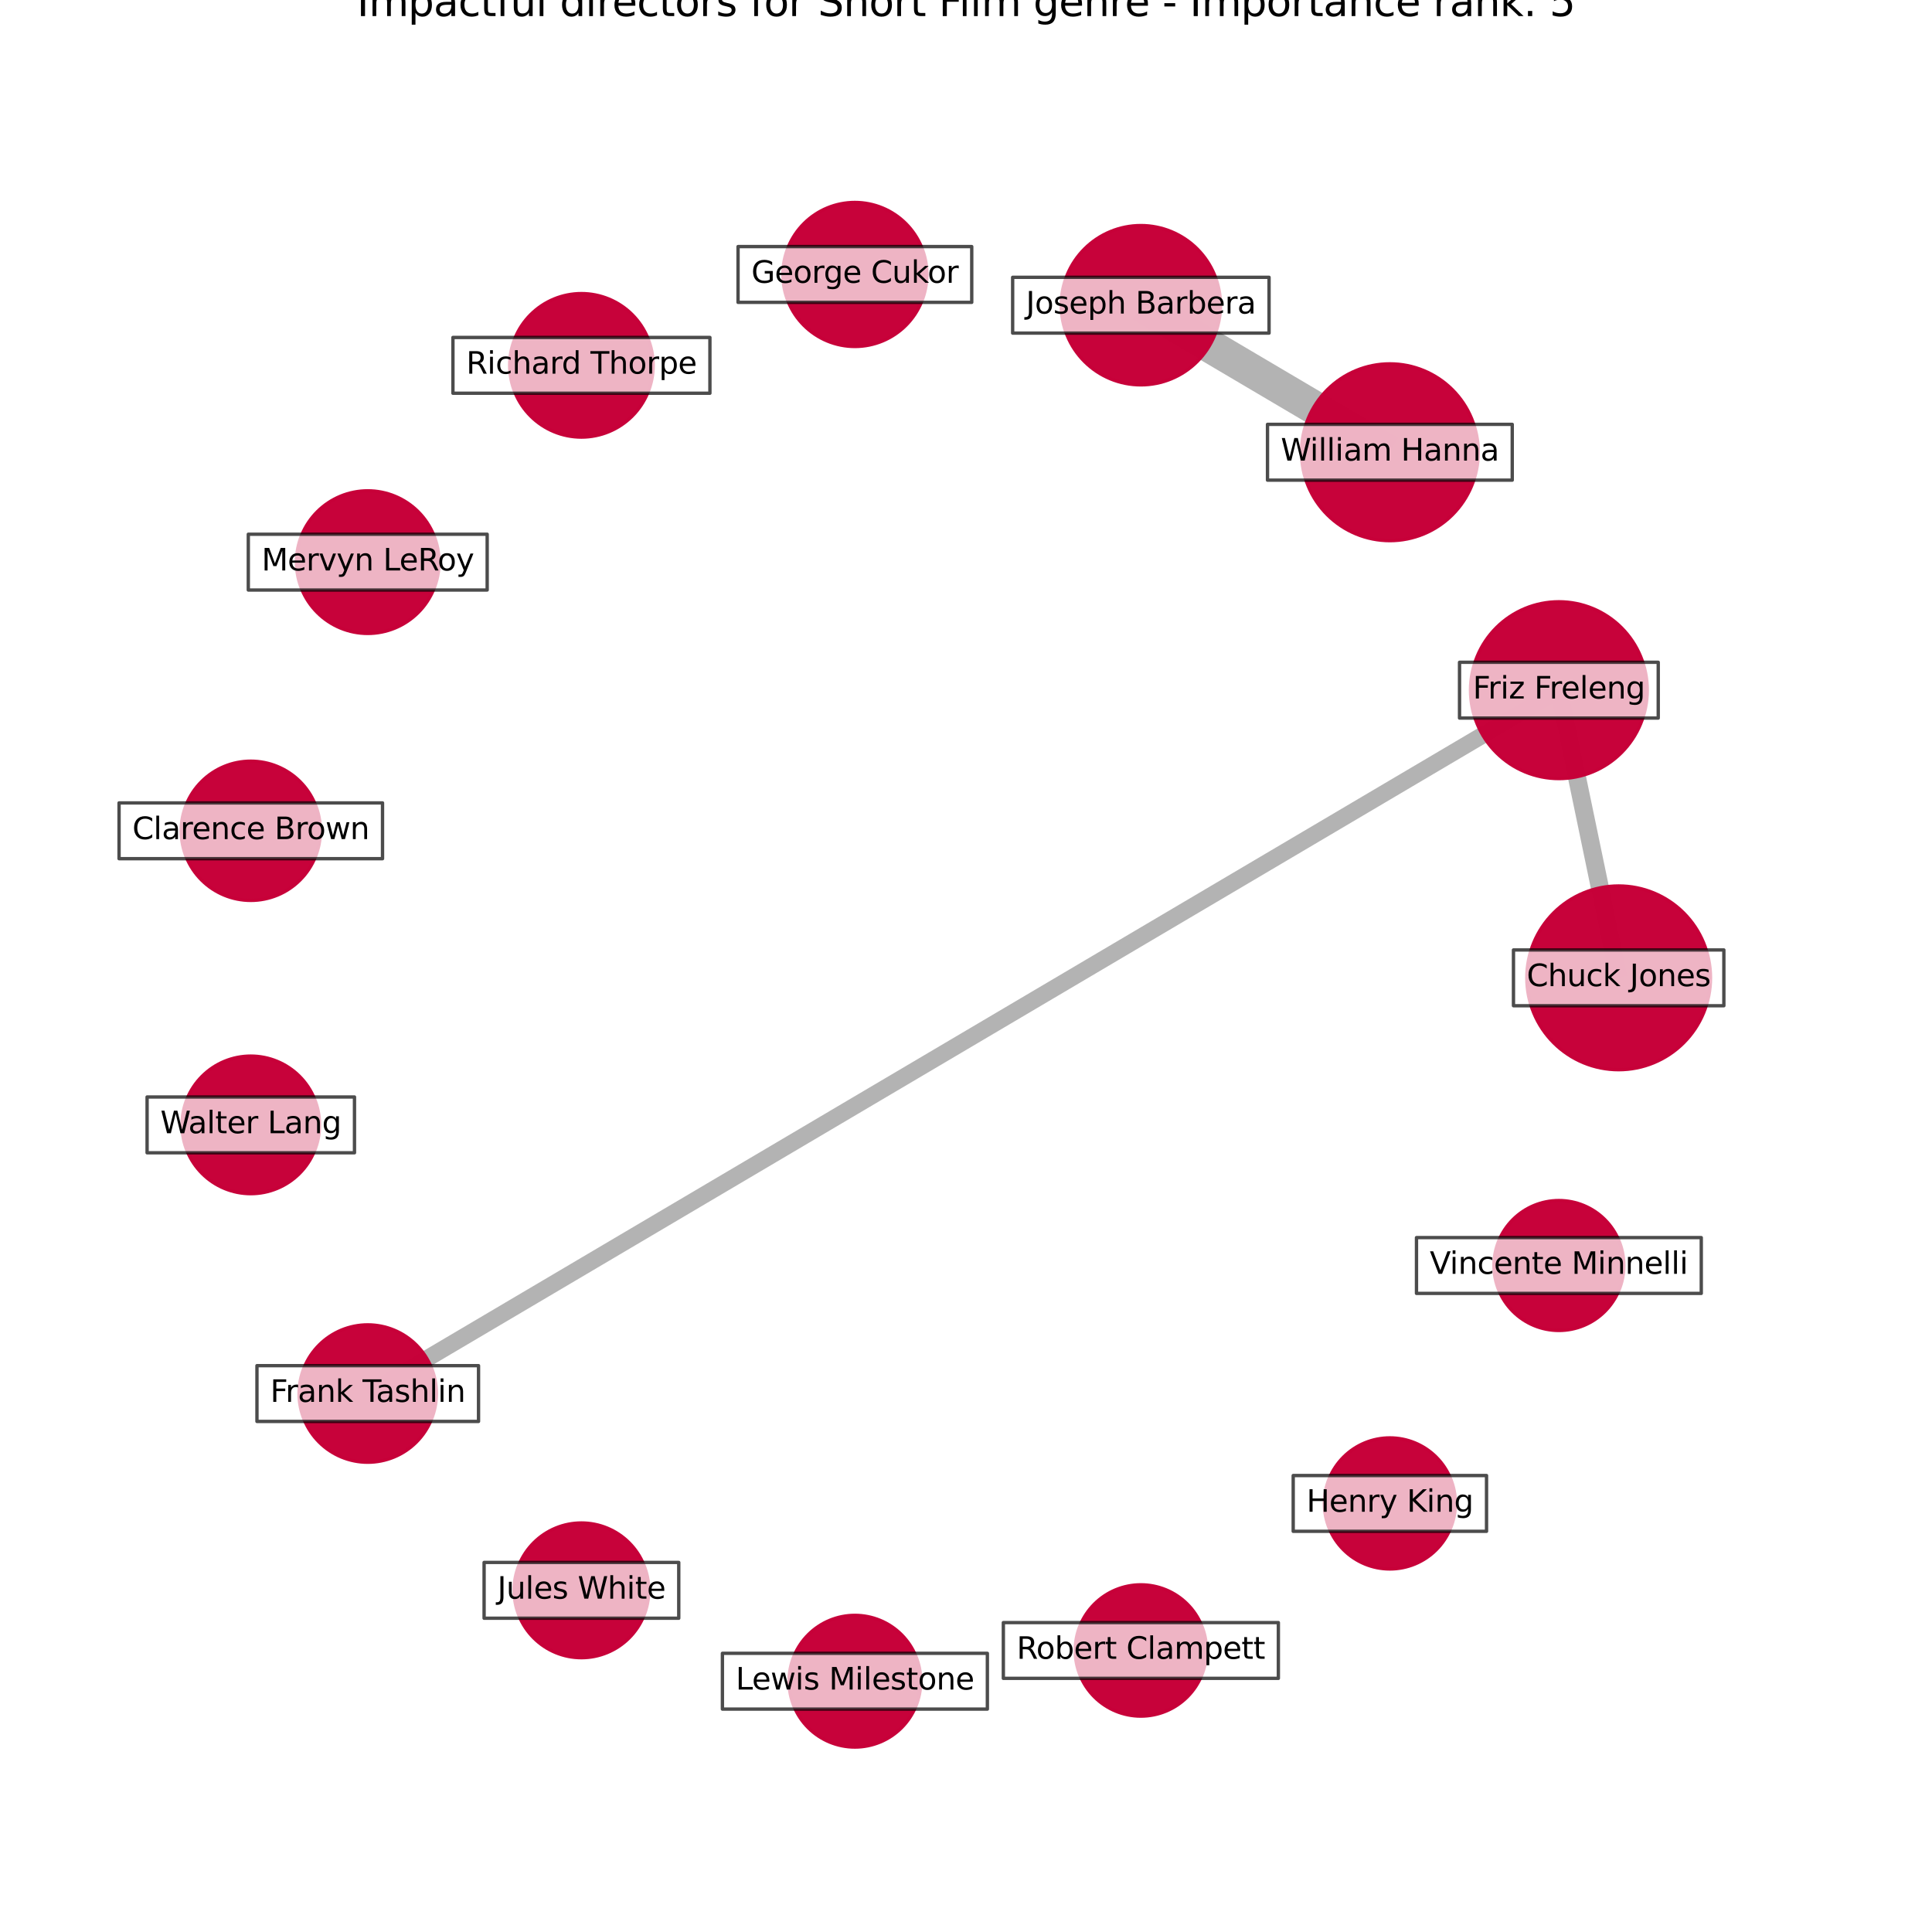 <?xml version="1.0" encoding="utf-8" standalone="no"?>
<!DOCTYPE svg PUBLIC "-//W3C//DTD SVG 1.1//EN"
  "http://www.w3.org/Graphics/SVG/1.1/DTD/svg11.dtd">
<svg xmlns:xlink="http://www.w3.org/1999/xlink" width="576pt" height="576pt" viewBox="0 0 576 576" xmlns="http://www.w3.org/2000/svg" version="1.1">
 <defs>
  <style type="text/css">*{stroke-linejoin: round; stroke-linecap: butt}</style>
 </defs>
 <g id="figure_1">
  <g id="patch_1">
   <path d="M 0 576 
L 576 576 
L 576 0 
L 0 0 
z
" style="fill: #ffffff"/>
  </g>
  <g id="axes_1">
   <g id="LineCollection_1">
    <path d="M 482.583 291.529 
L 464.76 205.766 
" clip-path="url(#p2ef12a302d)" style="fill: none; stroke: #000000; stroke-opacity: 0.3; stroke-width: 5.376"/>
    <path d="M 464.76 205.766 
L 109.637 415.468 
" clip-path="url(#p2ef12a302d)" style="fill: none; stroke: #000000; stroke-opacity: 0.3; stroke-width: 5"/>
    <path d="M 414.372 134.832 
L 340.131 90.993 
" clip-path="url(#p2ef12a302d)" style="fill: none; stroke: #000000; stroke-opacity: 0.3; stroke-width: 10"/>
   </g>
   <g id="PathCollection_1">
    <path d="M 482.583 318.916 
C 489.846 318.916 496.813 316.03 501.948 310.894 
C 507.084 305.759 509.97 298.792 509.97 291.529 
C 509.97 284.267 507.084 277.3 501.948 272.164 
C 496.813 267.029 489.846 264.143 482.583 264.143 
C 475.321 264.143 468.354 267.029 463.219 272.164 
C 458.083 277.3 455.197 284.267 455.197 291.529 
C 455.197 298.792 458.083 305.759 463.219 310.894 
C 468.354 316.03 475.321 318.916 482.583 318.916 
z
" clip-path="url(#p2ef12a302d)" style="fill: #c70039; fill-opacity: 0.99; stroke: #c70039; stroke-opacity: 0.99"/>
    <path d="M 464.76 232.12 
C 471.749 232.12 478.453 229.343 483.395 224.401 
C 488.337 219.459 491.113 212.755 491.113 205.766 
C 491.113 198.777 488.337 192.074 483.395 187.132 
C 478.453 182.19 471.749 179.413 464.76 179.413 
C 457.771 179.413 451.067 182.19 446.125 187.132 
C 441.183 192.074 438.407 198.777 438.407 205.766 
C 438.407 212.755 441.183 219.459 446.125 224.401 
C 451.067 229.343 457.771 232.12 464.76 232.12 
z
" clip-path="url(#p2ef12a302d)" style="fill: #c70039; fill-opacity: 0.99; stroke: #c70039; stroke-opacity: 0.99"/>
    <path d="M 414.372 161.186 
C 421.361 161.186 428.064 158.409 433.006 153.467 
C 437.948 148.525 440.725 141.821 440.725 134.832 
C 440.725 127.843 437.948 121.14 433.006 116.198 
C 428.064 111.256 421.361 108.479 414.372 108.479 
C 407.383 108.479 400.679 111.256 395.737 116.198 
C 390.795 121.14 388.018 127.843 388.018 134.832 
C 388.018 141.821 390.795 148.525 395.737 153.467 
C 400.679 158.409 407.383 161.186 414.372 161.186 
z
" clip-path="url(#p2ef12a302d)" style="fill: #c70039; fill-opacity: 0.99; stroke: #c70039; stroke-opacity: 0.99"/>
    <path d="M 340.131 114.738 
C 346.428 114.738 352.468 112.236 356.921 107.783 
C 361.373 103.33 363.875 97.29 363.875 90.993 
C 363.875 84.696 361.373 78.656 356.921 74.203 
C 352.468 69.75 346.428 67.248 340.131 67.248 
C 333.833 67.248 327.793 69.75 323.341 74.203 
C 318.888 78.656 316.386 84.696 316.386 90.993 
C 316.386 97.29 318.888 103.33 323.341 107.783 
C 327.793 112.236 333.833 114.738 340.131 114.738 
z
" clip-path="url(#p2ef12a302d)" style="fill: #c70039; fill-opacity: 0.99; stroke: #c70039; stroke-opacity: 0.99"/>
    <path d="M 254.874 103.297 
C 260.568 103.297 266.029 101.035 270.055 97.009 
C 274.081 92.983 276.343 87.522 276.343 81.828 
C 276.343 76.134 274.081 70.673 270.055 66.647 
C 266.029 62.621 260.568 60.359 254.874 60.359 
C 249.181 60.359 243.72 62.621 239.694 66.647 
C 235.668 70.673 233.406 76.134 233.406 81.828 
C 233.406 87.522 235.668 92.983 239.694 97.009 
C 243.72 101.035 249.181 103.297 254.874 103.297 
z
" clip-path="url(#p2ef12a302d)" style="fill: #c70039; fill-opacity: 0.99; stroke: #c70039; stroke-opacity: 0.99"/>
    <path d="M 173.344 130.316 
C 179.018 130.316 184.46 128.062 188.472 124.05 
C 192.484 120.038 194.738 114.596 194.738 108.922 
C 194.738 103.249 192.484 97.807 188.472 93.795 
C 184.46 89.783 179.018 87.529 173.344 87.529 
C 167.67 87.529 162.228 89.783 158.216 93.795 
C 154.204 97.807 151.95 103.249 151.95 108.922 
C 151.95 114.596 154.204 120.038 158.216 124.05 
C 162.228 128.062 167.67 130.316 173.344 130.316 
z
" clip-path="url(#p2ef12a302d)" style="fill: #c70039; fill-opacity: 0.99; stroke: #c70039; stroke-opacity: 0.99"/>
    <path d="M 109.637 188.849 
C 115.275 188.849 120.682 186.609 124.669 182.623 
C 128.655 178.636 130.895 173.229 130.895 167.591 
C 130.895 161.953 128.655 156.546 124.669 152.559 
C 120.682 148.573 115.275 146.333 109.637 146.333 
C 103.999 146.333 98.592 148.573 94.606 152.559 
C 90.619 156.546 88.379 161.953 88.379 167.591 
C 88.379 173.229 90.619 178.636 94.606 182.623 
C 98.592 186.609 103.999 188.849 109.637 188.849 
z
" clip-path="url(#p2ef12a302d)" style="fill: #c70039; fill-opacity: 0.99; stroke: #c70039; stroke-opacity: 0.99"/>
    <path d="M 74.769 268.441 
C 80.272 268.441 85.551 266.254 89.442 262.363 
C 93.334 258.472 95.52 253.193 95.52 247.69 
C 95.52 242.187 93.334 236.908 89.442 233.017 
C 85.551 229.125 80.272 226.939 74.769 226.939 
C 69.266 226.939 63.987 229.125 60.096 233.017 
C 56.205 236.908 54.018 242.187 54.018 247.69 
C 54.018 253.193 56.205 258.472 60.096 262.363 
C 63.987 266.254 69.266 268.441 74.769 268.441 
z
" clip-path="url(#p2ef12a302d)" style="fill: #c70039; fill-opacity: 0.99; stroke: #c70039; stroke-opacity: 0.99"/>
    <path d="M 74.769 355.876 
C 80.208 355.876 85.424 353.715 89.27 349.87 
C 93.116 346.024 95.276 340.807 95.276 335.369 
C 95.276 329.93 93.116 324.714 89.27 320.868 
C 85.424 317.023 80.208 314.862 74.769 314.862 
C 69.331 314.862 64.114 317.023 60.269 320.868 
C 56.423 324.714 54.262 329.93 54.262 335.369 
C 54.262 340.807 56.423 346.024 60.269 349.87 
C 64.114 353.715 69.331 355.876 74.769 355.876 
z
" clip-path="url(#p2ef12a302d)" style="fill: #c70039; fill-opacity: 0.99; stroke: #c70039; stroke-opacity: 0.99"/>
    <path d="M 109.637 435.946 
C 115.068 435.946 120.277 433.789 124.118 429.948 
C 127.958 426.108 130.116 420.899 130.116 415.468 
C 130.116 410.037 127.958 404.827 124.118 400.987 
C 120.277 397.147 115.068 394.989 109.637 394.989 
C 104.206 394.989 98.997 397.147 95.157 400.987 
C 91.316 404.827 89.159 410.037 89.159 415.468 
C 89.159 420.899 91.316 426.108 95.157 429.948 
C 98.997 433.789 104.206 435.946 109.637 435.946 
z
" clip-path="url(#p2ef12a302d)" style="fill: #c70039; fill-opacity: 0.99; stroke: #c70039; stroke-opacity: 0.99"/>
    <path d="M 173.344 494.217 
C 178.669 494.217 183.777 492.101 187.543 488.336 
C 191.309 484.57 193.425 479.462 193.425 474.136 
C 193.425 468.811 191.309 463.703 187.543 459.937 
C 183.777 456.172 178.669 454.056 173.344 454.056 
C 168.019 454.056 162.911 456.172 159.145 459.937 
C 155.379 463.703 153.263 468.811 153.263 474.136 
C 153.263 479.462 155.379 484.57 159.145 488.336 
C 162.911 492.101 168.019 494.217 173.344 494.217 
z
" clip-path="url(#p2ef12a302d)" style="fill: #c70039; fill-opacity: 0.99; stroke: #c70039; stroke-opacity: 0.99"/>
    <path d="M 254.874 520.864 
C 260.081 520.864 265.076 518.796 268.757 515.114 
C 272.439 511.432 274.508 506.438 274.508 501.231 
C 274.508 496.024 272.439 491.029 268.757 487.348 
C 265.076 483.666 260.081 481.597 254.874 481.597 
C 249.667 481.597 244.673 483.666 240.991 487.348 
C 237.309 491.029 235.241 496.024 235.241 501.231 
C 235.241 506.438 237.309 511.432 240.991 515.114 
C 244.673 518.796 249.667 520.864 254.874 520.864 
z
" clip-path="url(#p2ef12a302d)" style="fill: #c70039; fill-opacity: 0.99; stroke: #c70039; stroke-opacity: 0.99"/>
    <path d="M 340.131 511.638 
C 345.321 511.638 350.3 509.576 353.97 505.906 
C 357.641 502.235 359.703 497.256 359.703 492.066 
C 359.703 486.875 357.641 481.896 353.97 478.226 
C 350.3 474.556 345.321 472.493 340.131 472.493 
C 334.94 472.493 329.961 474.556 326.291 478.226 
C 322.62 481.896 320.558 486.875 320.558 492.066 
C 320.558 497.256 322.62 502.235 326.291 505.906 
C 329.961 509.576 334.94 511.638 340.131 511.638 
z
" clip-path="url(#p2ef12a302d)" style="fill: #c70039; fill-opacity: 0.99; stroke: #c70039; stroke-opacity: 0.99"/>
    <path d="M 414.372 467.763 
C 419.553 467.763 424.522 465.704 428.186 462.041 
C 431.85 458.377 433.908 453.407 433.908 448.226 
C 433.908 443.045 431.85 438.075 428.186 434.412 
C 424.522 430.748 419.553 428.69 414.372 428.69 
C 409.19 428.69 404.221 430.748 400.557 434.412 
C 396.894 438.075 394.835 443.045 394.835 448.226 
C 394.835 453.407 396.894 458.377 400.557 462.041 
C 404.221 465.704 409.19 467.763 414.372 467.763 
z
" clip-path="url(#p2ef12a302d)" style="fill: #c70039; fill-opacity: 0.99; stroke: #c70039; stroke-opacity: 0.99"/>
    <path d="M 464.76 396.657 
C 469.896 396.657 474.822 394.617 478.453 390.985 
C 482.085 387.354 484.125 382.428 484.125 377.292 
C 484.125 372.157 482.085 367.231 478.453 363.599 
C 474.822 359.968 469.896 357.927 464.76 357.927 
C 459.624 357.927 454.698 359.968 451.067 363.599 
C 447.436 367.231 445.395 372.157 445.395 377.292 
C 445.395 382.428 447.436 387.354 451.067 390.985 
C 454.698 394.617 459.624 396.657 464.76 396.657 
z
" clip-path="url(#p2ef12a302d)" style="fill: #c70039; fill-opacity: 0.99; stroke: #c70039; stroke-opacity: 0.99"/>
   </g>
   <g id="text_1">
    <g id="patch_2">
     <path d="M 451.221 299.845 
L 513.946 299.845 
L 513.946 283.214 
L 451.221 283.214 
z
" clip-path="url(#p2ef12a302d)" style="fill: #ffffff; opacity: 0.7; stroke: #000000; stroke-linejoin: miter"/>
    </g>
    <g clip-path="url(#p2ef12a302d)">
     <!-- Chuck Jones -->
     <g transform="translate(455.181 294.013)scale(0.09 -0.09)">
      <defs>
       <path id="DejaVuSans-43" d="M 4122 4306 
L 4122 3641 
Q 3803 3938 3442 4084 
Q 3081 4231 2675 4231 
Q 1875 4231 1450 3742 
Q 1025 3253 1025 2328 
Q 1025 1406 1450 917 
Q 1875 428 2675 428 
Q 3081 428 3442 575 
Q 3803 722 4122 1019 
L 4122 359 
Q 3791 134 3420 21 
Q 3050 -91 2638 -91 
Q 1578 -91 968 557 
Q 359 1206 359 2328 
Q 359 3453 968 4101 
Q 1578 4750 2638 4750 
Q 3056 4750 3426 4639 
Q 3797 4528 4122 4306 
z
" transform="scale(0.016)"/>
       <path id="DejaVuSans-68" d="M 3513 2113 
L 3513 0 
L 2938 0 
L 2938 2094 
Q 2938 2591 2744 2837 
Q 2550 3084 2163 3084 
Q 1697 3084 1428 2787 
Q 1159 2491 1159 1978 
L 1159 0 
L 581 0 
L 581 4863 
L 1159 4863 
L 1159 2956 
Q 1366 3272 1645 3428 
Q 1925 3584 2291 3584 
Q 2894 3584 3203 3211 
Q 3513 2838 3513 2113 
z
" transform="scale(0.016)"/>
       <path id="DejaVuSans-75" d="M 544 1381 
L 544 3500 
L 1119 3500 
L 1119 1403 
Q 1119 906 1312 657 
Q 1506 409 1894 409 
Q 2359 409 2629 706 
Q 2900 1003 2900 1516 
L 2900 3500 
L 3475 3500 
L 3475 0 
L 2900 0 
L 2900 538 
Q 2691 219 2414 64 
Q 2138 -91 1772 -91 
Q 1169 -91 856 284 
Q 544 659 544 1381 
z
M 1991 3584 
L 1991 3584 
z
" transform="scale(0.016)"/>
       <path id="DejaVuSans-63" d="M 3122 3366 
L 3122 2828 
Q 2878 2963 2633 3030 
Q 2388 3097 2138 3097 
Q 1578 3097 1268 2742 
Q 959 2388 959 1747 
Q 959 1106 1268 751 
Q 1578 397 2138 397 
Q 2388 397 2633 464 
Q 2878 531 3122 666 
L 3122 134 
Q 2881 22 2623 -34 
Q 2366 -91 2075 -91 
Q 1284 -91 818 406 
Q 353 903 353 1747 
Q 353 2603 823 3093 
Q 1294 3584 2113 3584 
Q 2378 3584 2631 3529 
Q 2884 3475 3122 3366 
z
" transform="scale(0.016)"/>
       <path id="DejaVuSans-6b" d="M 581 4863 
L 1159 4863 
L 1159 1991 
L 2875 3500 
L 3609 3500 
L 1753 1863 
L 3688 0 
L 2938 0 
L 1159 1709 
L 1159 0 
L 581 0 
L 581 4863 
z
" transform="scale(0.016)"/>
       <path id="DejaVuSans-20" transform="scale(0.016)"/>
       <path id="DejaVuSans-4a" d="M 628 4666 
L 1259 4666 
L 1259 325 
Q 1259 -519 939 -900 
Q 619 -1281 -91 -1281 
L -331 -1281 
L -331 -750 
L -134 -750 
Q 284 -750 456 -515 
Q 628 -281 628 325 
L 628 4666 
z
" transform="scale(0.016)"/>
       <path id="DejaVuSans-6f" d="M 1959 3097 
Q 1497 3097 1228 2736 
Q 959 2375 959 1747 
Q 959 1119 1226 758 
Q 1494 397 1959 397 
Q 2419 397 2687 759 
Q 2956 1122 2956 1747 
Q 2956 2369 2687 2733 
Q 2419 3097 1959 3097 
z
M 1959 3584 
Q 2709 3584 3137 3096 
Q 3566 2609 3566 1747 
Q 3566 888 3137 398 
Q 2709 -91 1959 -91 
Q 1206 -91 779 398 
Q 353 888 353 1747 
Q 353 2609 779 3096 
Q 1206 3584 1959 3584 
z
" transform="scale(0.016)"/>
       <path id="DejaVuSans-6e" d="M 3513 2113 
L 3513 0 
L 2938 0 
L 2938 2094 
Q 2938 2591 2744 2837 
Q 2550 3084 2163 3084 
Q 1697 3084 1428 2787 
Q 1159 2491 1159 1978 
L 1159 0 
L 581 0 
L 581 3500 
L 1159 3500 
L 1159 2956 
Q 1366 3272 1645 3428 
Q 1925 3584 2291 3584 
Q 2894 3584 3203 3211 
Q 3513 2838 3513 2113 
z
" transform="scale(0.016)"/>
       <path id="DejaVuSans-65" d="M 3597 1894 
L 3597 1613 
L 953 1613 
Q 991 1019 1311 708 
Q 1631 397 2203 397 
Q 2534 397 2845 478 
Q 3156 559 3463 722 
L 3463 178 
Q 3153 47 2828 -22 
Q 2503 -91 2169 -91 
Q 1331 -91 842 396 
Q 353 884 353 1716 
Q 353 2575 817 3079 
Q 1281 3584 2069 3584 
Q 2775 3584 3186 3129 
Q 3597 2675 3597 1894 
z
M 3022 2063 
Q 3016 2534 2758 2815 
Q 2500 3097 2075 3097 
Q 1594 3097 1305 2825 
Q 1016 2553 972 2059 
L 3022 2063 
z
" transform="scale(0.016)"/>
       <path id="DejaVuSans-73" d="M 2834 3397 
L 2834 2853 
Q 2591 2978 2328 3040 
Q 2066 3103 1784 3103 
Q 1356 3103 1142 2972 
Q 928 2841 928 2578 
Q 928 2378 1081 2264 
Q 1234 2150 1697 2047 
L 1894 2003 
Q 2506 1872 2764 1633 
Q 3022 1394 3022 966 
Q 3022 478 2636 193 
Q 2250 -91 1575 -91 
Q 1294 -91 989 -36 
Q 684 19 347 128 
L 347 722 
Q 666 556 975 473 
Q 1284 391 1588 391 
Q 1994 391 2212 530 
Q 2431 669 2431 922 
Q 2431 1156 2273 1281 
Q 2116 1406 1581 1522 
L 1381 1569 
Q 847 1681 609 1914 
Q 372 2147 372 2553 
Q 372 3047 722 3315 
Q 1072 3584 1716 3584 
Q 2034 3584 2315 3537 
Q 2597 3491 2834 3397 
z
" transform="scale(0.016)"/>
      </defs>
      <use xlink:href="#DejaVuSans-43"/>
      <use xlink:href="#DejaVuSans-68" x="69.824"/>
      <use xlink:href="#DejaVuSans-75" x="133.203"/>
      <use xlink:href="#DejaVuSans-63" x="196.582"/>
      <use xlink:href="#DejaVuSans-6b" x="251.562"/>
      <use xlink:href="#DejaVuSans-20" x="309.473"/>
      <use xlink:href="#DejaVuSans-4a" x="341.26"/>
      <use xlink:href="#DejaVuSans-6f" x="370.752"/>
      <use xlink:href="#DejaVuSans-6e" x="431.934"/>
      <use xlink:href="#DejaVuSans-65" x="495.312"/>
      <use xlink:href="#DejaVuSans-73" x="556.836"/>
     </g>
    </g>
   </g>
   <g id="text_2">
    <g id="patch_3">
     <path d="M 435.139 214.081 
L 494.381 214.081 
L 494.381 197.451 
L 435.139 197.451 
z
" clip-path="url(#p2ef12a302d)" style="fill: #ffffff; opacity: 0.7; stroke: #000000; stroke-linejoin: miter"/>
    </g>
    <g clip-path="url(#p2ef12a302d)">
     <!-- Friz Freleng -->
     <g transform="translate(439.099 208.25)scale(0.09 -0.09)">
      <defs>
       <path id="DejaVuSans-46" d="M 628 4666 
L 3309 4666 
L 3309 4134 
L 1259 4134 
L 1259 2759 
L 3109 2759 
L 3109 2228 
L 1259 2228 
L 1259 0 
L 628 0 
L 628 4666 
z
" transform="scale(0.016)"/>
       <path id="DejaVuSans-72" d="M 2631 2963 
Q 2534 3019 2420 3045 
Q 2306 3072 2169 3072 
Q 1681 3072 1420 2755 
Q 1159 2438 1159 1844 
L 1159 0 
L 581 0 
L 581 3500 
L 1159 3500 
L 1159 2956 
Q 1341 3275 1631 3429 
Q 1922 3584 2338 3584 
Q 2397 3584 2469 3576 
Q 2541 3569 2628 3553 
L 2631 2963 
z
" transform="scale(0.016)"/>
       <path id="DejaVuSans-69" d="M 603 3500 
L 1178 3500 
L 1178 0 
L 603 0 
L 603 3500 
z
M 603 4863 
L 1178 4863 
L 1178 4134 
L 603 4134 
L 603 4863 
z
" transform="scale(0.016)"/>
       <path id="DejaVuSans-7a" d="M 353 3500 
L 3084 3500 
L 3084 2975 
L 922 459 
L 3084 459 
L 3084 0 
L 275 0 
L 275 525 
L 2438 3041 
L 353 3041 
L 353 3500 
z
" transform="scale(0.016)"/>
       <path id="DejaVuSans-6c" d="M 603 4863 
L 1178 4863 
L 1178 0 
L 603 0 
L 603 4863 
z
" transform="scale(0.016)"/>
       <path id="DejaVuSans-67" d="M 2906 1791 
Q 2906 2416 2648 2759 
Q 2391 3103 1925 3103 
Q 1463 3103 1205 2759 
Q 947 2416 947 1791 
Q 947 1169 1205 825 
Q 1463 481 1925 481 
Q 2391 481 2648 825 
Q 2906 1169 2906 1791 
z
M 3481 434 
Q 3481 -459 3084 -895 
Q 2688 -1331 1869 -1331 
Q 1566 -1331 1297 -1286 
Q 1028 -1241 775 -1147 
L 775 -588 
Q 1028 -725 1275 -790 
Q 1522 -856 1778 -856 
Q 2344 -856 2625 -561 
Q 2906 -266 2906 331 
L 2906 616 
Q 2728 306 2450 153 
Q 2172 0 1784 0 
Q 1141 0 747 490 
Q 353 981 353 1791 
Q 353 2603 747 3093 
Q 1141 3584 1784 3584 
Q 2172 3584 2450 3431 
Q 2728 3278 2906 2969 
L 2906 3500 
L 3481 3500 
L 3481 434 
z
" transform="scale(0.016)"/>
      </defs>
      <use xlink:href="#DejaVuSans-46"/>
      <use xlink:href="#DejaVuSans-72" x="50.27"/>
      <use xlink:href="#DejaVuSans-69" x="91.383"/>
      <use xlink:href="#DejaVuSans-7a" x="119.166"/>
      <use xlink:href="#DejaVuSans-20" x="171.656"/>
      <use xlink:href="#DejaVuSans-46" x="203.443"/>
      <use xlink:href="#DejaVuSans-72" x="253.713"/>
      <use xlink:href="#DejaVuSans-65" x="292.576"/>
      <use xlink:href="#DejaVuSans-6c" x="354.1"/>
      <use xlink:href="#DejaVuSans-65" x="381.883"/>
      <use xlink:href="#DejaVuSans-6e" x="443.406"/>
      <use xlink:href="#DejaVuSans-67" x="506.785"/>
     </g>
    </g>
   </g>
   <g id="text_3">
    <g id="patch_4">
     <path d="M 377.888 143.148 
L 450.855 143.148 
L 450.855 126.517 
L 377.888 126.517 
z
" clip-path="url(#p2ef12a302d)" style="fill: #ffffff; opacity: 0.7; stroke: #000000; stroke-linejoin: miter"/>
    </g>
    <g clip-path="url(#p2ef12a302d)">
     <!-- William Hanna -->
     <g transform="translate(381.848 137.316)scale(0.09 -0.09)">
      <defs>
       <path id="DejaVuSans-57" d="M 213 4666 
L 850 4666 
L 1831 722 
L 2809 4666 
L 3519 4666 
L 4500 722 
L 5478 4666 
L 6119 4666 
L 4947 0 
L 4153 0 
L 3169 4050 
L 2175 0 
L 1381 0 
L 213 4666 
z
" transform="scale(0.016)"/>
       <path id="DejaVuSans-61" d="M 2194 1759 
Q 1497 1759 1228 1600 
Q 959 1441 959 1056 
Q 959 750 1161 570 
Q 1363 391 1709 391 
Q 2188 391 2477 730 
Q 2766 1069 2766 1631 
L 2766 1759 
L 2194 1759 
z
M 3341 1997 
L 3341 0 
L 2766 0 
L 2766 531 
Q 2569 213 2275 61 
Q 1981 -91 1556 -91 
Q 1019 -91 701 211 
Q 384 513 384 1019 
Q 384 1609 779 1909 
Q 1175 2209 1959 2209 
L 2766 2209 
L 2766 2266 
Q 2766 2663 2505 2880 
Q 2244 3097 1772 3097 
Q 1472 3097 1187 3025 
Q 903 2953 641 2809 
L 641 3341 
Q 956 3463 1253 3523 
Q 1550 3584 1831 3584 
Q 2591 3584 2966 3190 
Q 3341 2797 3341 1997 
z
" transform="scale(0.016)"/>
       <path id="DejaVuSans-6d" d="M 3328 2828 
Q 3544 3216 3844 3400 
Q 4144 3584 4550 3584 
Q 5097 3584 5394 3201 
Q 5691 2819 5691 2113 
L 5691 0 
L 5113 0 
L 5113 2094 
Q 5113 2597 4934 2840 
Q 4756 3084 4391 3084 
Q 3944 3084 3684 2787 
Q 3425 2491 3425 1978 
L 3425 0 
L 2847 0 
L 2847 2094 
Q 2847 2600 2669 2842 
Q 2491 3084 2119 3084 
Q 1678 3084 1418 2786 
Q 1159 2488 1159 1978 
L 1159 0 
L 581 0 
L 581 3500 
L 1159 3500 
L 1159 2956 
Q 1356 3278 1631 3431 
Q 1906 3584 2284 3584 
Q 2666 3584 2933 3390 
Q 3200 3197 3328 2828 
z
" transform="scale(0.016)"/>
       <path id="DejaVuSans-48" d="M 628 4666 
L 1259 4666 
L 1259 2753 
L 3553 2753 
L 3553 4666 
L 4184 4666 
L 4184 0 
L 3553 0 
L 3553 2222 
L 1259 2222 
L 1259 0 
L 628 0 
L 628 4666 
z
" transform="scale(0.016)"/>
      </defs>
      <use xlink:href="#DejaVuSans-57"/>
      <use xlink:href="#DejaVuSans-69" x="96.627"/>
      <use xlink:href="#DejaVuSans-6c" x="124.41"/>
      <use xlink:href="#DejaVuSans-6c" x="152.193"/>
      <use xlink:href="#DejaVuSans-69" x="179.977"/>
      <use xlink:href="#DejaVuSans-61" x="207.76"/>
      <use xlink:href="#DejaVuSans-6d" x="269.039"/>
      <use xlink:href="#DejaVuSans-20" x="366.451"/>
      <use xlink:href="#DejaVuSans-48" x="398.238"/>
      <use xlink:href="#DejaVuSans-61" x="473.434"/>
      <use xlink:href="#DejaVuSans-6e" x="534.713"/>
      <use xlink:href="#DejaVuSans-6e" x="598.092"/>
      <use xlink:href="#DejaVuSans-61" x="661.471"/>
     </g>
    </g>
   </g>
   <g id="text_4">
    <g id="patch_5">
     <path d="M 301.909 99.308 
L 378.352 99.308 
L 378.352 82.678 
L 301.909 82.678 
z
" clip-path="url(#p2ef12a302d)" style="fill: #ffffff; opacity: 0.7; stroke: #000000; stroke-linejoin: miter"/>
    </g>
    <g clip-path="url(#p2ef12a302d)">
     <!-- Joseph Barbera -->
     <g transform="translate(305.869 93.476)scale(0.09 -0.09)">
      <defs>
       <path id="DejaVuSans-70" d="M 1159 525 
L 1159 -1331 
L 581 -1331 
L 581 3500 
L 1159 3500 
L 1159 2969 
Q 1341 3281 1617 3432 
Q 1894 3584 2278 3584 
Q 2916 3584 3314 3078 
Q 3713 2572 3713 1747 
Q 3713 922 3314 415 
Q 2916 -91 2278 -91 
Q 1894 -91 1617 61 
Q 1341 213 1159 525 
z
M 3116 1747 
Q 3116 2381 2855 2742 
Q 2594 3103 2138 3103 
Q 1681 3103 1420 2742 
Q 1159 2381 1159 1747 
Q 1159 1113 1420 752 
Q 1681 391 2138 391 
Q 2594 391 2855 752 
Q 3116 1113 3116 1747 
z
" transform="scale(0.016)"/>
       <path id="DejaVuSans-42" d="M 1259 2228 
L 1259 519 
L 2272 519 
Q 2781 519 3026 730 
Q 3272 941 3272 1375 
Q 3272 1813 3026 2020 
Q 2781 2228 2272 2228 
L 1259 2228 
z
M 1259 4147 
L 1259 2741 
L 2194 2741 
Q 2656 2741 2882 2914 
Q 3109 3088 3109 3444 
Q 3109 3797 2882 3972 
Q 2656 4147 2194 4147 
L 1259 4147 
z
M 628 4666 
L 2241 4666 
Q 2963 4666 3353 4366 
Q 3744 4066 3744 3513 
Q 3744 3084 3544 2831 
Q 3344 2578 2956 2516 
Q 3422 2416 3680 2098 
Q 3938 1781 3938 1306 
Q 3938 681 3513 340 
Q 3088 0 2303 0 
L 628 0 
L 628 4666 
z
" transform="scale(0.016)"/>
       <path id="DejaVuSans-62" d="M 3116 1747 
Q 3116 2381 2855 2742 
Q 2594 3103 2138 3103 
Q 1681 3103 1420 2742 
Q 1159 2381 1159 1747 
Q 1159 1113 1420 752 
Q 1681 391 2138 391 
Q 2594 391 2855 752 
Q 3116 1113 3116 1747 
z
M 1159 2969 
Q 1341 3281 1617 3432 
Q 1894 3584 2278 3584 
Q 2916 3584 3314 3078 
Q 3713 2572 3713 1747 
Q 3713 922 3314 415 
Q 2916 -91 2278 -91 
Q 1894 -91 1617 61 
Q 1341 213 1159 525 
L 1159 0 
L 581 0 
L 581 4863 
L 1159 4863 
L 1159 2969 
z
" transform="scale(0.016)"/>
      </defs>
      <use xlink:href="#DejaVuSans-4a"/>
      <use xlink:href="#DejaVuSans-6f" x="29.492"/>
      <use xlink:href="#DejaVuSans-73" x="90.674"/>
      <use xlink:href="#DejaVuSans-65" x="142.773"/>
      <use xlink:href="#DejaVuSans-70" x="204.297"/>
      <use xlink:href="#DejaVuSans-68" x="267.773"/>
      <use xlink:href="#DejaVuSans-20" x="331.152"/>
      <use xlink:href="#DejaVuSans-42" x="362.939"/>
      <use xlink:href="#DejaVuSans-61" x="431.543"/>
      <use xlink:href="#DejaVuSans-72" x="492.822"/>
      <use xlink:href="#DejaVuSans-62" x="533.936"/>
      <use xlink:href="#DejaVuSans-65" x="597.412"/>
      <use xlink:href="#DejaVuSans-72" x="658.936"/>
      <use xlink:href="#DejaVuSans-61" x="700.049"/>
     </g>
    </g>
   </g>
   <g id="text_5">
    <g id="patch_6">
     <path d="M 220.038 90.143 
L 289.711 90.143 
L 289.711 73.513 
L 220.038 73.513 
z
" clip-path="url(#p2ef12a302d)" style="fill: #ffffff; opacity: 0.7; stroke: #000000; stroke-linejoin: miter"/>
    </g>
    <g clip-path="url(#p2ef12a302d)">
     <!-- George Cukor -->
     <g transform="translate(223.998 84.311)scale(0.09 -0.09)">
      <defs>
       <path id="DejaVuSans-47" d="M 3809 666 
L 3809 1919 
L 2778 1919 
L 2778 2438 
L 4434 2438 
L 4434 434 
Q 4069 175 3628 42 
Q 3188 -91 2688 -91 
Q 1594 -91 976 548 
Q 359 1188 359 2328 
Q 359 3472 976 4111 
Q 1594 4750 2688 4750 
Q 3144 4750 3555 4637 
Q 3966 4525 4313 4306 
L 4313 3634 
Q 3963 3931 3569 4081 
Q 3175 4231 2741 4231 
Q 1884 4231 1454 3753 
Q 1025 3275 1025 2328 
Q 1025 1384 1454 906 
Q 1884 428 2741 428 
Q 3075 428 3337 486 
Q 3600 544 3809 666 
z
" transform="scale(0.016)"/>
      </defs>
      <use xlink:href="#DejaVuSans-47"/>
      <use xlink:href="#DejaVuSans-65" x="77.49"/>
      <use xlink:href="#DejaVuSans-6f" x="139.014"/>
      <use xlink:href="#DejaVuSans-72" x="200.195"/>
      <use xlink:href="#DejaVuSans-67" x="239.559"/>
      <use xlink:href="#DejaVuSans-65" x="303.035"/>
      <use xlink:href="#DejaVuSans-20" x="364.559"/>
      <use xlink:href="#DejaVuSans-43" x="396.346"/>
      <use xlink:href="#DejaVuSans-75" x="466.17"/>
      <use xlink:href="#DejaVuSans-6b" x="529.549"/>
      <use xlink:href="#DejaVuSans-6f" x="583.834"/>
      <use xlink:href="#DejaVuSans-72" x="645.016"/>
     </g>
    </g>
   </g>
   <g id="text_6">
    <g id="patch_7">
     <path d="M 135.036 117.237 
L 211.652 117.237 
L 211.652 100.607 
L 135.036 100.607 
z
" clip-path="url(#p2ef12a302d)" style="fill: #ffffff; opacity: 0.7; stroke: #000000; stroke-linejoin: miter"/>
    </g>
    <g clip-path="url(#p2ef12a302d)">
     <!-- Richard Thorpe -->
     <g transform="translate(138.996 111.406)scale(0.09 -0.09)">
      <defs>
       <path id="DejaVuSans-52" d="M 2841 2188 
Q 3044 2119 3236 1894 
Q 3428 1669 3622 1275 
L 4263 0 
L 3584 0 
L 2988 1197 
Q 2756 1666 2539 1819 
Q 2322 1972 1947 1972 
L 1259 1972 
L 1259 0 
L 628 0 
L 628 4666 
L 2053 4666 
Q 2853 4666 3247 4331 
Q 3641 3997 3641 3322 
Q 3641 2881 3436 2590 
Q 3231 2300 2841 2188 
z
M 1259 4147 
L 1259 2491 
L 2053 2491 
Q 2509 2491 2742 2702 
Q 2975 2913 2975 3322 
Q 2975 3731 2742 3939 
Q 2509 4147 2053 4147 
L 1259 4147 
z
" transform="scale(0.016)"/>
       <path id="DejaVuSans-64" d="M 2906 2969 
L 2906 4863 
L 3481 4863 
L 3481 0 
L 2906 0 
L 2906 525 
Q 2725 213 2448 61 
Q 2172 -91 1784 -91 
Q 1150 -91 751 415 
Q 353 922 353 1747 
Q 353 2572 751 3078 
Q 1150 3584 1784 3584 
Q 2172 3584 2448 3432 
Q 2725 3281 2906 2969 
z
M 947 1747 
Q 947 1113 1208 752 
Q 1469 391 1925 391 
Q 2381 391 2643 752 
Q 2906 1113 2906 1747 
Q 2906 2381 2643 2742 
Q 2381 3103 1925 3103 
Q 1469 3103 1208 2742 
Q 947 2381 947 1747 
z
" transform="scale(0.016)"/>
       <path id="DejaVuSans-54" d="M -19 4666 
L 3928 4666 
L 3928 4134 
L 2272 4134 
L 2272 0 
L 1638 0 
L 1638 4134 
L -19 4134 
L -19 4666 
z
" transform="scale(0.016)"/>
      </defs>
      <use xlink:href="#DejaVuSans-52"/>
      <use xlink:href="#DejaVuSans-69" x="69.482"/>
      <use xlink:href="#DejaVuSans-63" x="97.266"/>
      <use xlink:href="#DejaVuSans-68" x="152.246"/>
      <use xlink:href="#DejaVuSans-61" x="215.625"/>
      <use xlink:href="#DejaVuSans-72" x="276.904"/>
      <use xlink:href="#DejaVuSans-64" x="316.268"/>
      <use xlink:href="#DejaVuSans-20" x="379.744"/>
      <use xlink:href="#DejaVuSans-54" x="411.531"/>
      <use xlink:href="#DejaVuSans-68" x="472.615"/>
      <use xlink:href="#DejaVuSans-6f" x="535.994"/>
      <use xlink:href="#DejaVuSans-72" x="597.176"/>
      <use xlink:href="#DejaVuSans-70" x="638.289"/>
      <use xlink:href="#DejaVuSans-65" x="701.766"/>
     </g>
    </g>
   </g>
   <g id="text_7">
    <g id="patch_8">
     <path d="M 74.028 175.906 
L 145.246 175.906 
L 145.246 159.276 
L 74.028 159.276 
z
" clip-path="url(#p2ef12a302d)" style="fill: #ffffff; opacity: 0.7; stroke: #000000; stroke-linejoin: miter"/>
    </g>
    <g clip-path="url(#p2ef12a302d)">
     <!-- Mervyn LeRoy -->
     <g transform="translate(77.988 170.075)scale(0.09 -0.09)">
      <defs>
       <path id="DejaVuSans-4d" d="M 628 4666 
L 1569 4666 
L 2759 1491 
L 3956 4666 
L 4897 4666 
L 4897 0 
L 4281 0 
L 4281 4097 
L 3078 897 
L 2444 897 
L 1241 4097 
L 1241 0 
L 628 0 
L 628 4666 
z
" transform="scale(0.016)"/>
       <path id="DejaVuSans-76" d="M 191 3500 
L 800 3500 
L 1894 563 
L 2988 3500 
L 3597 3500 
L 2284 0 
L 1503 0 
L 191 3500 
z
" transform="scale(0.016)"/>
       <path id="DejaVuSans-79" d="M 2059 -325 
Q 1816 -950 1584 -1140 
Q 1353 -1331 966 -1331 
L 506 -1331 
L 506 -850 
L 844 -850 
Q 1081 -850 1212 -737 
Q 1344 -625 1503 -206 
L 1606 56 
L 191 3500 
L 800 3500 
L 1894 763 
L 2988 3500 
L 3597 3500 
L 2059 -325 
z
" transform="scale(0.016)"/>
       <path id="DejaVuSans-4c" d="M 628 4666 
L 1259 4666 
L 1259 531 
L 3531 531 
L 3531 0 
L 628 0 
L 628 4666 
z
" transform="scale(0.016)"/>
      </defs>
      <use xlink:href="#DejaVuSans-4d"/>
      <use xlink:href="#DejaVuSans-65" x="86.279"/>
      <use xlink:href="#DejaVuSans-72" x="147.803"/>
      <use xlink:href="#DejaVuSans-76" x="188.916"/>
      <use xlink:href="#DejaVuSans-79" x="248.096"/>
      <use xlink:href="#DejaVuSans-6e" x="307.275"/>
      <use xlink:href="#DejaVuSans-20" x="370.654"/>
      <use xlink:href="#DejaVuSans-4c" x="402.441"/>
      <use xlink:href="#DejaVuSans-65" x="456.404"/>
      <use xlink:href="#DejaVuSans-52" x="517.928"/>
      <use xlink:href="#DejaVuSans-6f" x="582.91"/>
      <use xlink:href="#DejaVuSans-79" x="644.092"/>
     </g>
    </g>
   </g>
   <g id="text_8">
    <g id="patch_9">
     <path d="M 35.495 256.005 
L 114.044 256.005 
L 114.044 239.375 
L 35.495 239.375 
z
" clip-path="url(#p2ef12a302d)" style="fill: #ffffff; opacity: 0.7; stroke: #000000; stroke-linejoin: miter"/>
    </g>
    <g clip-path="url(#p2ef12a302d)">
     <!-- Clarence Brown -->
     <g transform="translate(39.455 250.173)scale(0.09 -0.09)">
      <defs>
       <path id="DejaVuSans-77" d="M 269 3500 
L 844 3500 
L 1563 769 
L 2278 3500 
L 2956 3500 
L 3675 769 
L 4391 3500 
L 4966 3500 
L 4050 0 
L 3372 0 
L 2619 2869 
L 1863 0 
L 1184 0 
L 269 3500 
z
" transform="scale(0.016)"/>
      </defs>
      <use xlink:href="#DejaVuSans-43"/>
      <use xlink:href="#DejaVuSans-6c" x="69.824"/>
      <use xlink:href="#DejaVuSans-61" x="97.607"/>
      <use xlink:href="#DejaVuSans-72" x="158.887"/>
      <use xlink:href="#DejaVuSans-65" x="197.75"/>
      <use xlink:href="#DejaVuSans-6e" x="259.273"/>
      <use xlink:href="#DejaVuSans-63" x="322.652"/>
      <use xlink:href="#DejaVuSans-65" x="377.633"/>
      <use xlink:href="#DejaVuSans-20" x="439.156"/>
      <use xlink:href="#DejaVuSans-42" x="470.943"/>
      <use xlink:href="#DejaVuSans-72" x="539.547"/>
      <use xlink:href="#DejaVuSans-6f" x="578.41"/>
      <use xlink:href="#DejaVuSans-77" x="639.592"/>
      <use xlink:href="#DejaVuSans-6e" x="721.379"/>
     </g>
    </g>
   </g>
   <g id="text_9">
    <g id="patch_10">
     <path d="M 43.852 343.684 
L 105.686 343.684 
L 105.686 327.054 
L 43.852 327.054 
z
" clip-path="url(#p2ef12a302d)" style="fill: #ffffff; opacity: 0.7; stroke: #000000; stroke-linejoin: miter"/>
    </g>
    <g clip-path="url(#p2ef12a302d)">
     <!-- Walter Lang -->
     <g transform="translate(47.812 337.852)scale(0.09 -0.09)">
      <defs>
       <path id="DejaVuSans-74" d="M 1172 4494 
L 1172 3500 
L 2356 3500 
L 2356 3053 
L 1172 3053 
L 1172 1153 
Q 1172 725 1289 603 
Q 1406 481 1766 481 
L 2356 481 
L 2356 0 
L 1766 0 
Q 1100 0 847 248 
Q 594 497 594 1153 
L 594 3053 
L 172 3053 
L 172 3500 
L 594 3500 
L 594 4494 
L 1172 4494 
z
" transform="scale(0.016)"/>
      </defs>
      <use xlink:href="#DejaVuSans-57"/>
      <use xlink:href="#DejaVuSans-61" x="92.502"/>
      <use xlink:href="#DejaVuSans-6c" x="153.781"/>
      <use xlink:href="#DejaVuSans-74" x="181.564"/>
      <use xlink:href="#DejaVuSans-65" x="220.773"/>
      <use xlink:href="#DejaVuSans-72" x="282.297"/>
      <use xlink:href="#DejaVuSans-20" x="323.41"/>
      <use xlink:href="#DejaVuSans-4c" x="355.197"/>
      <use xlink:href="#DejaVuSans-61" x="410.91"/>
      <use xlink:href="#DejaVuSans-6e" x="472.189"/>
      <use xlink:href="#DejaVuSans-67" x="535.568"/>
     </g>
    </g>
   </g>
   <g id="text_10">
    <g id="patch_11">
     <path d="M 76.608 423.783 
L 142.666 423.783 
L 142.666 407.153 
L 76.608 407.153 
z
" clip-path="url(#p2ef12a302d)" style="fill: #ffffff; opacity: 0.7; stroke: #000000; stroke-linejoin: miter"/>
    </g>
    <g clip-path="url(#p2ef12a302d)">
     <!-- Frank Tashlin -->
     <g transform="translate(80.568 417.951)scale(0.09 -0.09)">
      <use xlink:href="#DejaVuSans-46"/>
      <use xlink:href="#DejaVuSans-72" x="50.27"/>
      <use xlink:href="#DejaVuSans-61" x="91.383"/>
      <use xlink:href="#DejaVuSans-6e" x="152.662"/>
      <use xlink:href="#DejaVuSans-6b" x="216.041"/>
      <use xlink:href="#DejaVuSans-20" x="273.951"/>
      <use xlink:href="#DejaVuSans-54" x="305.738"/>
      <use xlink:href="#DejaVuSans-61" x="350.322"/>
      <use xlink:href="#DejaVuSans-73" x="411.602"/>
      <use xlink:href="#DejaVuSans-68" x="463.701"/>
      <use xlink:href="#DejaVuSans-6c" x="527.08"/>
      <use xlink:href="#DejaVuSans-69" x="554.863"/>
      <use xlink:href="#DejaVuSans-6e" x="582.646"/>
     </g>
    </g>
   </g>
   <g id="text_11">
    <g id="patch_12">
     <path d="M 144.327 482.452 
L 202.361 482.452 
L 202.361 465.821 
L 144.327 465.821 
z
" clip-path="url(#p2ef12a302d)" style="fill: #ffffff; opacity: 0.7; stroke: #000000; stroke-linejoin: miter"/>
    </g>
    <g clip-path="url(#p2ef12a302d)">
     <!-- Jules White -->
     <g transform="translate(148.287 476.62)scale(0.09 -0.09)">
      <use xlink:href="#DejaVuSans-4a"/>
      <use xlink:href="#DejaVuSans-75" x="29.492"/>
      <use xlink:href="#DejaVuSans-6c" x="92.871"/>
      <use xlink:href="#DejaVuSans-65" x="120.654"/>
      <use xlink:href="#DejaVuSans-73" x="182.178"/>
      <use xlink:href="#DejaVuSans-20" x="234.277"/>
      <use xlink:href="#DejaVuSans-57" x="266.064"/>
      <use xlink:href="#DejaVuSans-68" x="364.941"/>
      <use xlink:href="#DejaVuSans-69" x="428.32"/>
      <use xlink:href="#DejaVuSans-74" x="456.104"/>
      <use xlink:href="#DejaVuSans-65" x="495.312"/>
     </g>
    </g>
   </g>
   <g id="text_12">
    <g id="patch_13">
     <path d="M 215.378 509.546 
L 294.371 509.546 
L 294.371 492.916 
L 215.378 492.916 
z
" clip-path="url(#p2ef12a302d)" style="fill: #ffffff; opacity: 0.7; stroke: #000000; stroke-linejoin: miter"/>
    </g>
    <g clip-path="url(#p2ef12a302d)">
     <!-- Lewis Milestone -->
     <g transform="translate(219.338 503.714)scale(0.09 -0.09)">
      <use xlink:href="#DejaVuSans-4c"/>
      <use xlink:href="#DejaVuSans-65" x="53.963"/>
      <use xlink:href="#DejaVuSans-77" x="115.486"/>
      <use xlink:href="#DejaVuSans-69" x="197.273"/>
      <use xlink:href="#DejaVuSans-73" x="225.057"/>
      <use xlink:href="#DejaVuSans-20" x="277.156"/>
      <use xlink:href="#DejaVuSans-4d" x="308.943"/>
      <use xlink:href="#DejaVuSans-69" x="395.223"/>
      <use xlink:href="#DejaVuSans-6c" x="423.006"/>
      <use xlink:href="#DejaVuSans-65" x="450.789"/>
      <use xlink:href="#DejaVuSans-73" x="512.312"/>
      <use xlink:href="#DejaVuSans-74" x="564.412"/>
      <use xlink:href="#DejaVuSans-6f" x="603.621"/>
      <use xlink:href="#DejaVuSans-6e" x="664.803"/>
      <use xlink:href="#DejaVuSans-65" x="728.182"/>
     </g>
    </g>
   </g>
   <g id="text_13">
    <g id="patch_14">
     <path d="M 299.136 500.381 
L 381.126 500.381 
L 381.126 483.751 
L 299.136 483.751 
z
" clip-path="url(#p2ef12a302d)" style="fill: #ffffff; opacity: 0.7; stroke: #000000; stroke-linejoin: miter"/>
    </g>
    <g clip-path="url(#p2ef12a302d)">
     <!-- Robert Clampett -->
     <g transform="translate(303.096 494.549)scale(0.09 -0.09)">
      <use xlink:href="#DejaVuSans-52"/>
      <use xlink:href="#DejaVuSans-6f" x="64.982"/>
      <use xlink:href="#DejaVuSans-62" x="126.164"/>
      <use xlink:href="#DejaVuSans-65" x="189.641"/>
      <use xlink:href="#DejaVuSans-72" x="251.164"/>
      <use xlink:href="#DejaVuSans-74" x="292.277"/>
      <use xlink:href="#DejaVuSans-20" x="331.486"/>
      <use xlink:href="#DejaVuSans-43" x="363.273"/>
      <use xlink:href="#DejaVuSans-6c" x="433.098"/>
      <use xlink:href="#DejaVuSans-61" x="460.881"/>
      <use xlink:href="#DejaVuSans-6d" x="522.16"/>
      <use xlink:href="#DejaVuSans-70" x="619.572"/>
      <use xlink:href="#DejaVuSans-65" x="683.049"/>
      <use xlink:href="#DejaVuSans-74" x="744.572"/>
      <use xlink:href="#DejaVuSans-74" x="783.781"/>
     </g>
    </g>
   </g>
   <g id="text_14">
    <g id="patch_15">
     <path d="M 385.553 456.541 
L 443.19 456.541 
L 443.19 439.911 
L 385.553 439.911 
z
" clip-path="url(#p2ef12a302d)" style="fill: #ffffff; opacity: 0.7; stroke: #000000; stroke-linejoin: miter"/>
    </g>
    <g clip-path="url(#p2ef12a302d)">
     <!-- Henry King -->
     <g transform="translate(389.513 450.71)scale(0.09 -0.09)">
      <defs>
       <path id="DejaVuSans-4b" d="M 628 4666 
L 1259 4666 
L 1259 2694 
L 3353 4666 
L 4166 4666 
L 1850 2491 
L 4331 0 
L 3500 0 
L 1259 2247 
L 1259 0 
L 628 0 
L 628 4666 
z
" transform="scale(0.016)"/>
      </defs>
      <use xlink:href="#DejaVuSans-48"/>
      <use xlink:href="#DejaVuSans-65" x="75.195"/>
      <use xlink:href="#DejaVuSans-6e" x="136.719"/>
      <use xlink:href="#DejaVuSans-72" x="200.098"/>
      <use xlink:href="#DejaVuSans-79" x="241.211"/>
      <use xlink:href="#DejaVuSans-20" x="300.391"/>
      <use xlink:href="#DejaVuSans-4b" x="332.178"/>
      <use xlink:href="#DejaVuSans-69" x="397.754"/>
      <use xlink:href="#DejaVuSans-6e" x="425.537"/>
      <use xlink:href="#DejaVuSans-67" x="488.916"/>
     </g>
    </g>
   </g>
   <g id="text_15">
    <g id="patch_16">
     <path d="M 422.307 385.608 
L 507.213 385.608 
L 507.213 368.977 
L 422.307 368.977 
z
" clip-path="url(#p2ef12a302d)" style="fill: #ffffff; opacity: 0.7; stroke: #000000; stroke-linejoin: miter"/>
    </g>
    <g clip-path="url(#p2ef12a302d)">
     <!-- Vincente Minnelli -->
     <g transform="translate(426.267 379.776)scale(0.09 -0.09)">
      <defs>
       <path id="DejaVuSans-56" d="M 1831 0 
L 50 4666 
L 709 4666 
L 2188 738 
L 3669 4666 
L 4325 4666 
L 2547 0 
L 1831 0 
z
" transform="scale(0.016)"/>
      </defs>
      <use xlink:href="#DejaVuSans-56"/>
      <use xlink:href="#DejaVuSans-69" x="66.158"/>
      <use xlink:href="#DejaVuSans-6e" x="93.941"/>
      <use xlink:href="#DejaVuSans-63" x="157.32"/>
      <use xlink:href="#DejaVuSans-65" x="212.301"/>
      <use xlink:href="#DejaVuSans-6e" x="273.824"/>
      <use xlink:href="#DejaVuSans-74" x="337.203"/>
      <use xlink:href="#DejaVuSans-65" x="376.412"/>
      <use xlink:href="#DejaVuSans-20" x="437.936"/>
      <use xlink:href="#DejaVuSans-4d" x="469.723"/>
      <use xlink:href="#DejaVuSans-69" x="556.002"/>
      <use xlink:href="#DejaVuSans-6e" x="583.785"/>
      <use xlink:href="#DejaVuSans-6e" x="647.164"/>
      <use xlink:href="#DejaVuSans-65" x="710.543"/>
      <use xlink:href="#DejaVuSans-6c" x="772.066"/>
      <use xlink:href="#DejaVuSans-6c" x="799.85"/>
      <use xlink:href="#DejaVuSans-69" x="827.633"/>
     </g>
    </g>
   </g>
   <g id="text_16">
    <!-- Impactful directors for Short Film genre - Importance rank: 5 -->
    <g transform="translate(106.411 4.8)scale(0.12 -0.12)">
     <defs>
      <path id="DejaVuSans-49" d="M 628 4666 
L 1259 4666 
L 1259 0 
L 628 0 
L 628 4666 
z
" transform="scale(0.016)"/>
      <path id="DejaVuSans-66" d="M 2375 4863 
L 2375 4384 
L 1825 4384 
Q 1516 4384 1395 4259 
Q 1275 4134 1275 3809 
L 1275 3500 
L 2222 3500 
L 2222 3053 
L 1275 3053 
L 1275 0 
L 697 0 
L 697 3053 
L 147 3053 
L 147 3500 
L 697 3500 
L 697 3744 
Q 697 4328 969 4595 
Q 1241 4863 1831 4863 
L 2375 4863 
z
" transform="scale(0.016)"/>
      <path id="DejaVuSans-53" d="M 3425 4513 
L 3425 3897 
Q 3066 4069 2747 4153 
Q 2428 4238 2131 4238 
Q 1616 4238 1336 4038 
Q 1056 3838 1056 3469 
Q 1056 3159 1242 3001 
Q 1428 2844 1947 2747 
L 2328 2669 
Q 3034 2534 3370 2195 
Q 3706 1856 3706 1288 
Q 3706 609 3251 259 
Q 2797 -91 1919 -91 
Q 1588 -91 1214 -16 
Q 841 59 441 206 
L 441 856 
Q 825 641 1194 531 
Q 1563 422 1919 422 
Q 2459 422 2753 634 
Q 3047 847 3047 1241 
Q 3047 1584 2836 1778 
Q 2625 1972 2144 2069 
L 1759 2144 
Q 1053 2284 737 2584 
Q 422 2884 422 3419 
Q 422 4038 858 4394 
Q 1294 4750 2059 4750 
Q 2388 4750 2728 4690 
Q 3069 4631 3425 4513 
z
" transform="scale(0.016)"/>
      <path id="DejaVuSans-2d" d="M 313 2009 
L 1997 2009 
L 1997 1497 
L 313 1497 
L 313 2009 
z
" transform="scale(0.016)"/>
      <path id="DejaVuSans-3a" d="M 750 794 
L 1409 794 
L 1409 0 
L 750 0 
L 750 794 
z
M 750 3309 
L 1409 3309 
L 1409 2516 
L 750 2516 
L 750 3309 
z
" transform="scale(0.016)"/>
      <path id="DejaVuSans-35" d="M 691 4666 
L 3169 4666 
L 3169 4134 
L 1269 4134 
L 1269 2991 
Q 1406 3038 1543 3061 
Q 1681 3084 1819 3084 
Q 2600 3084 3056 2656 
Q 3513 2228 3513 1497 
Q 3513 744 3044 326 
Q 2575 -91 1722 -91 
Q 1428 -91 1123 -41 
Q 819 9 494 109 
L 494 744 
Q 775 591 1075 516 
Q 1375 441 1709 441 
Q 2250 441 2565 725 
Q 2881 1009 2881 1497 
Q 2881 1984 2565 2268 
Q 2250 2553 1709 2553 
Q 1456 2553 1204 2497 
Q 953 2441 691 2322 
L 691 4666 
z
" transform="scale(0.016)"/>
     </defs>
     <use xlink:href="#DejaVuSans-49"/>
     <use xlink:href="#DejaVuSans-6d" x="29.492"/>
     <use xlink:href="#DejaVuSans-70" x="126.904"/>
     <use xlink:href="#DejaVuSans-61" x="190.381"/>
     <use xlink:href="#DejaVuSans-63" x="251.66"/>
     <use xlink:href="#DejaVuSans-74" x="306.641"/>
     <use xlink:href="#DejaVuSans-66" x="345.85"/>
     <use xlink:href="#DejaVuSans-75" x="381.055"/>
     <use xlink:href="#DejaVuSans-6c" x="444.434"/>
     <use xlink:href="#DejaVuSans-20" x="472.217"/>
     <use xlink:href="#DejaVuSans-64" x="504.004"/>
     <use xlink:href="#DejaVuSans-69" x="567.48"/>
     <use xlink:href="#DejaVuSans-72" x="595.264"/>
     <use xlink:href="#DejaVuSans-65" x="634.127"/>
     <use xlink:href="#DejaVuSans-63" x="695.65"/>
     <use xlink:href="#DejaVuSans-74" x="750.631"/>
     <use xlink:href="#DejaVuSans-6f" x="789.84"/>
     <use xlink:href="#DejaVuSans-72" x="851.021"/>
     <use xlink:href="#DejaVuSans-73" x="892.135"/>
     <use xlink:href="#DejaVuSans-20" x="944.234"/>
     <use xlink:href="#DejaVuSans-66" x="976.021"/>
     <use xlink:href="#DejaVuSans-6f" x="1011.227"/>
     <use xlink:href="#DejaVuSans-72" x="1072.408"/>
     <use xlink:href="#DejaVuSans-20" x="1113.521"/>
     <use xlink:href="#DejaVuSans-53" x="1145.309"/>
     <use xlink:href="#DejaVuSans-68" x="1208.785"/>
     <use xlink:href="#DejaVuSans-6f" x="1272.164"/>
     <use xlink:href="#DejaVuSans-72" x="1333.346"/>
     <use xlink:href="#DejaVuSans-74" x="1374.459"/>
     <use xlink:href="#DejaVuSans-20" x="1413.668"/>
     <use xlink:href="#DejaVuSans-46" x="1445.455"/>
     <use xlink:href="#DejaVuSans-69" x="1495.725"/>
     <use xlink:href="#DejaVuSans-6c" x="1523.508"/>
     <use xlink:href="#DejaVuSans-6d" x="1551.291"/>
     <use xlink:href="#DejaVuSans-20" x="1648.703"/>
     <use xlink:href="#DejaVuSans-67" x="1680.49"/>
     <use xlink:href="#DejaVuSans-65" x="1743.967"/>
     <use xlink:href="#DejaVuSans-6e" x="1805.49"/>
     <use xlink:href="#DejaVuSans-72" x="1868.869"/>
     <use xlink:href="#DejaVuSans-65" x="1907.732"/>
     <use xlink:href="#DejaVuSans-20" x="1969.256"/>
     <use xlink:href="#DejaVuSans-2d" x="2001.043"/>
     <use xlink:href="#DejaVuSans-20" x="2037.127"/>
     <use xlink:href="#DejaVuSans-49" x="2068.914"/>
     <use xlink:href="#DejaVuSans-6d" x="2098.406"/>
     <use xlink:href="#DejaVuSans-70" x="2195.818"/>
     <use xlink:href="#DejaVuSans-6f" x="2259.295"/>
     <use xlink:href="#DejaVuSans-72" x="2320.477"/>
     <use xlink:href="#DejaVuSans-74" x="2361.59"/>
     <use xlink:href="#DejaVuSans-61" x="2400.799"/>
     <use xlink:href="#DejaVuSans-6e" x="2462.078"/>
     <use xlink:href="#DejaVuSans-63" x="2525.457"/>
     <use xlink:href="#DejaVuSans-65" x="2580.438"/>
     <use xlink:href="#DejaVuSans-20" x="2641.961"/>
     <use xlink:href="#DejaVuSans-72" x="2673.748"/>
     <use xlink:href="#DejaVuSans-61" x="2714.861"/>
     <use xlink:href="#DejaVuSans-6e" x="2776.141"/>
     <use xlink:href="#DejaVuSans-6b" x="2839.52"/>
     <use xlink:href="#DejaVuSans-3a" x="2897.43"/>
     <use xlink:href="#DejaVuSans-20" x="2931.121"/>
     <use xlink:href="#DejaVuSans-35" x="2962.908"/>
    </g>
   </g>
  </g>
 </g>
 <defs>
  <clipPath id="p2ef12a302d">
   <rect x="10.8" y="10.8" width="554.4" height="554.4"/>
  </clipPath>
 </defs>
</svg>
